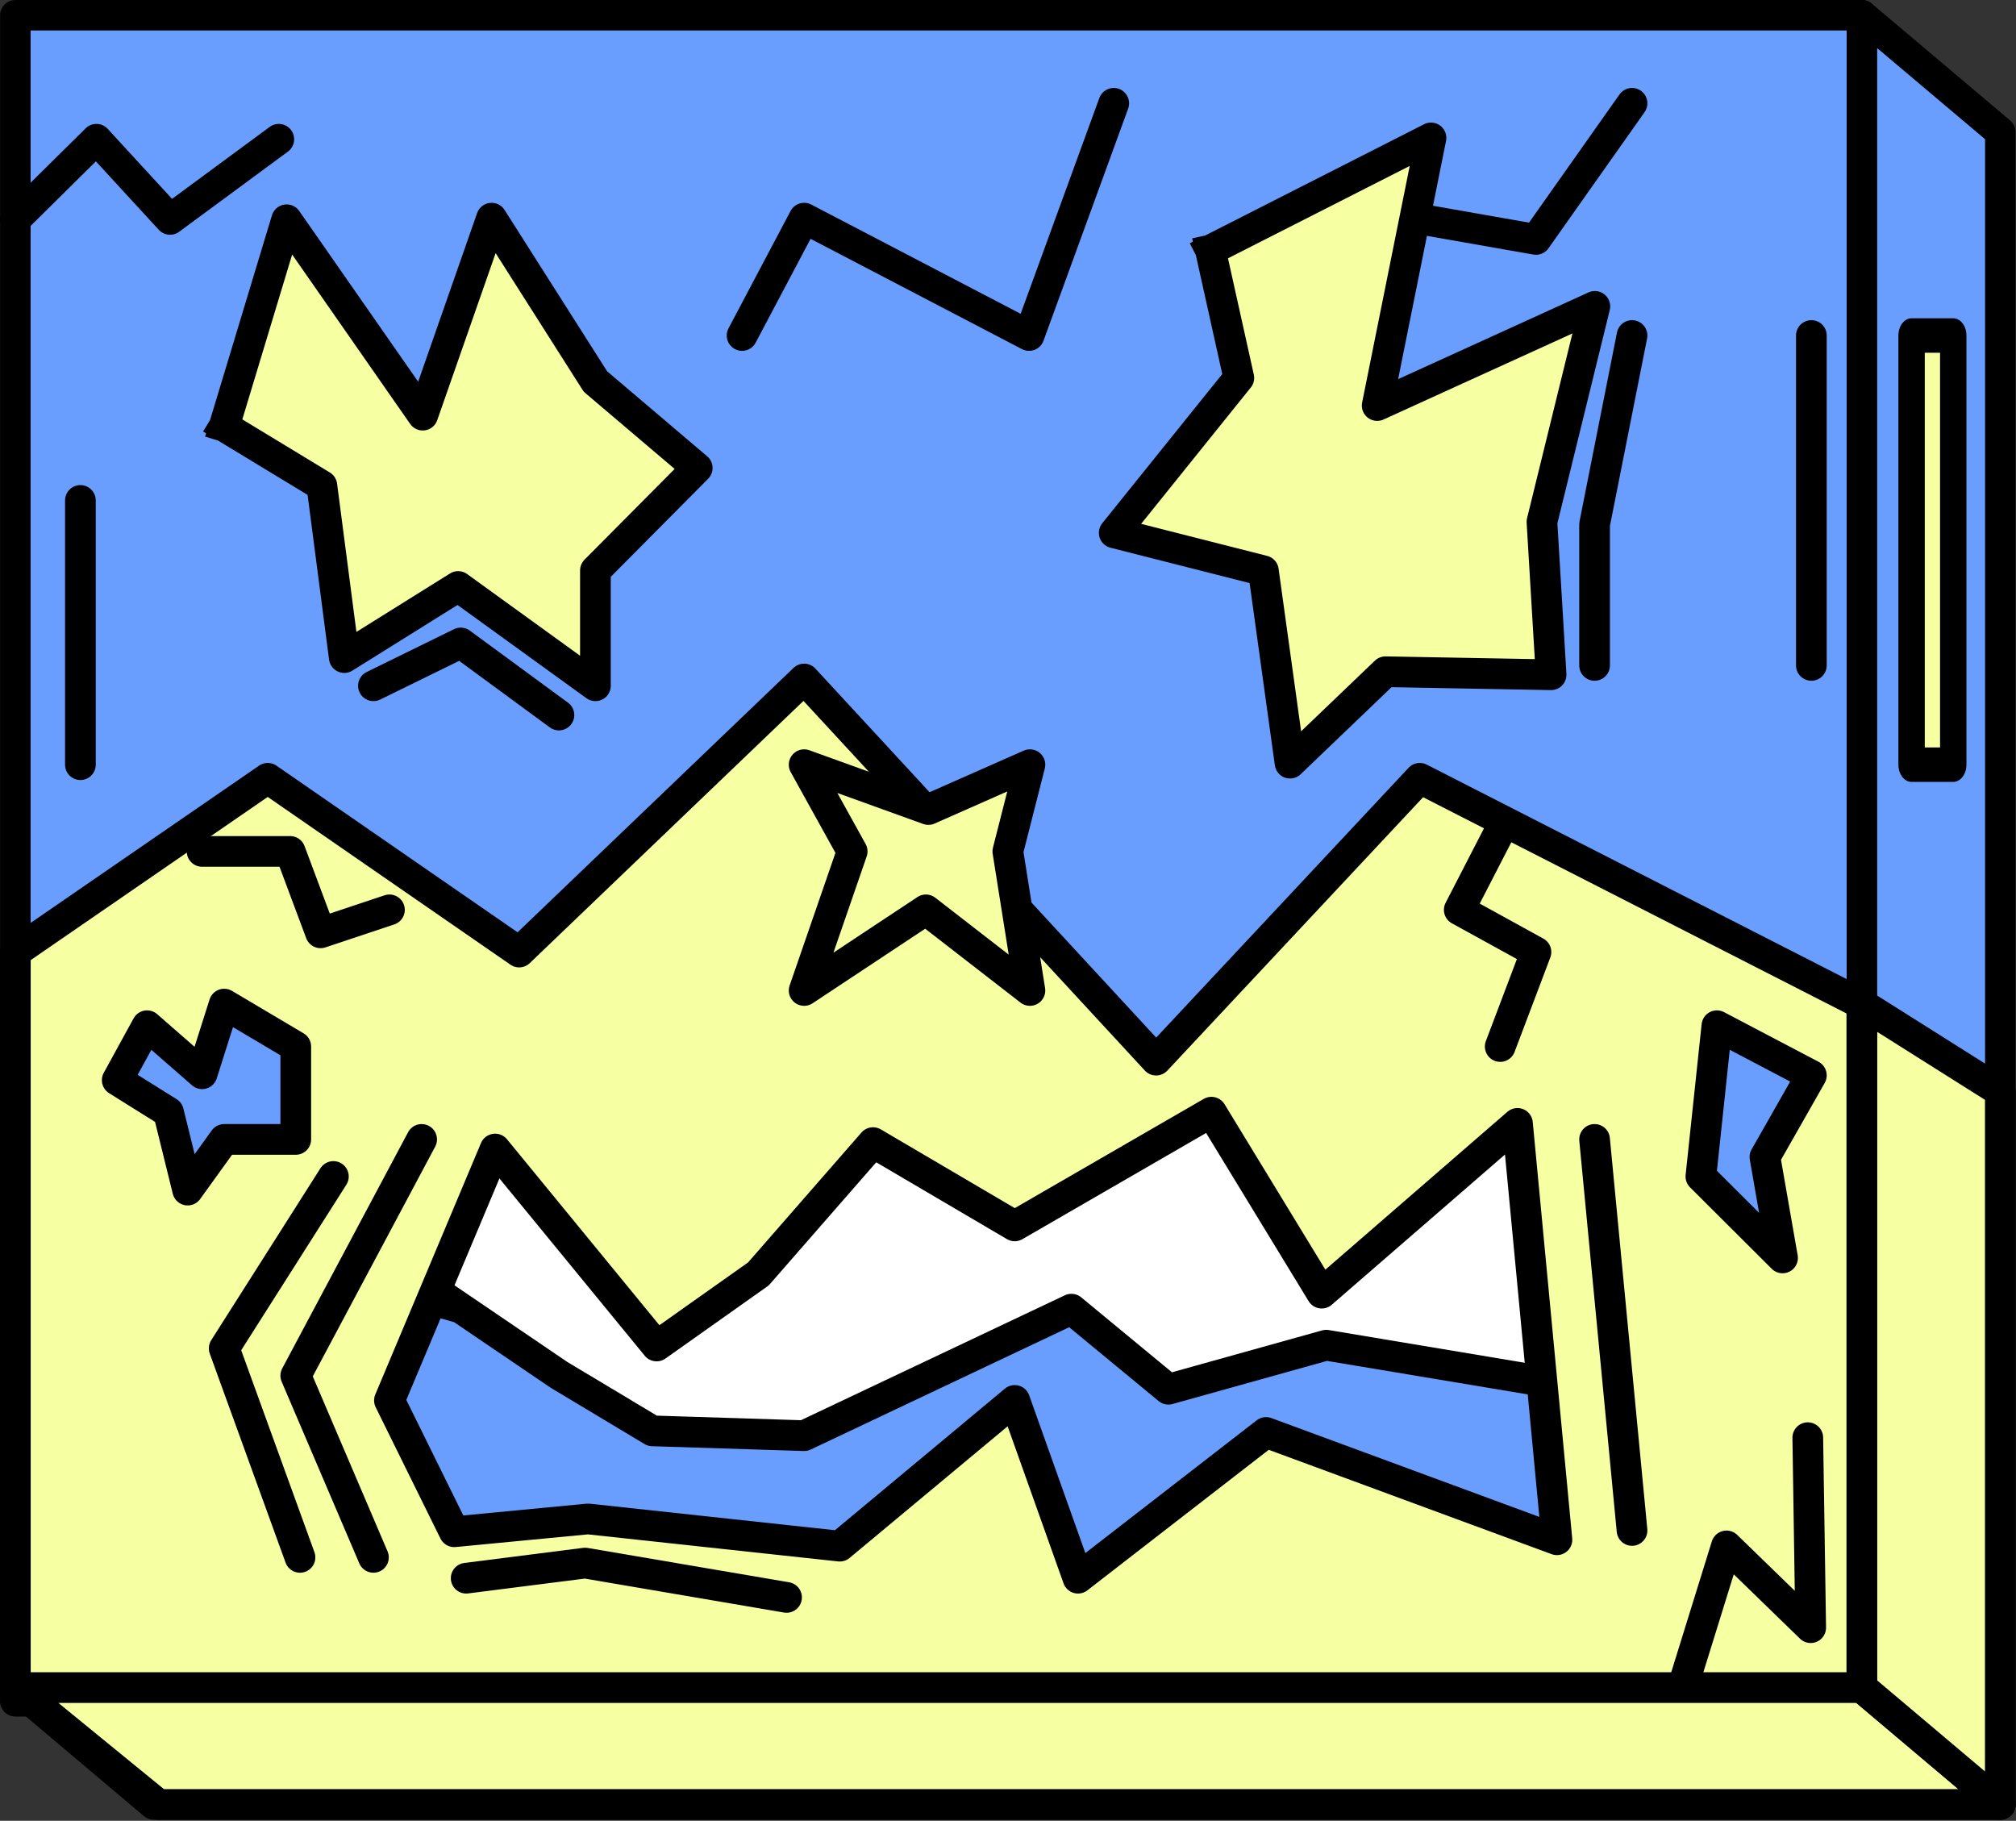 <?xml version="1.0" encoding="UTF-8" standalone="no"?>
<!DOCTYPE svg PUBLIC "-//W3C//DTD SVG 1.1//EN" "http://www.w3.org/Graphics/SVG/1.1/DTD/svg11.dtd">
<svg width="100%" height="100%" viewBox="0 0 1259 1137" version="1.1" xmlns="http://www.w3.org/2000/svg" xmlnsXlink="http://www.w3.org/1999/xlink" xmlSpace="preserve" xmlnsSerif="http://www.serif.com/" style="fill-rule:evenodd;clip-rule:evenodd;stroke-linecap:round;stroke-linejoin:round;stroke-miterlimit:1.5;">
    <rect x="0" y="0" width="1259" height="1137" fill="#333333" stroke="none"/>
    <g transform="matrix(1,0,0,1,-1545.79,-946.492)">
        <rect x="1555.38" y="956.019" width="1153.18" height="1044.29" style="fill:rgb(105,158,255);stroke:black;stroke-width:19.05px;"/>
        <path d="M2795,2073.29L1641.82,2073.29L1555.38,2000.31L2708.56,2000.31L2708.56,956.019L2795,1029L2795,2073.29L2708.56,2000.31" style="fill:rgb(105,158,255);stroke:black;stroke-width:19.05px;"/>
        <path d="M2429.34,1082.72L2505,1096L2565,1011" style="fill:none;stroke:black;stroke-width:19.17px;"/>
        <g transform="matrix(1,0,0,1,-6.82121e-13,8.5)">
            <path d="M1555.38,2000.31L2708.56,2000.31L2708.56,1565L2432.45,1424L2267.79,1600L2047.98,1362L1870,1532.5L1713,1424L1555.38,1532.5L1555.38,2000.31Z" style="fill:rgb(247,255,163);stroke:black;stroke-width:19.17px;"/>
        </g>
        <path d="M1754,1681.15L1685.8,1788.5L1733.14,1919" style="fill:none;stroke:black;stroke-width:19.17px;"/>
        <g transform="matrix(1,0,0,1,22.796,-49.275)">
            <path d="M1663,1262L1702,1133L1787,1255L1830,1132L1894.84,1234L1958.42,1288L1894.84,1352L1894.84,1424L1809.11,1362L1738,1406.4L1724,1299L1663,1262" style="fill:rgb(247,255,163);stroke:black;stroke-width:19.17px;stroke-linecap:square;"/>
        </g>
        <g transform="matrix(0.793,0.828,-0.828,0.793,2027.89,-1275.11)">
            <path d="M1663,1262L1702,1133L1787,1255L1830,1132L1894.84,1234L1958.42,1288L1894.84,1352L1894.84,1424L1809.11,1362L1738,1406.4L1724,1299L1663,1262" style="fill:rgb(247,255,163);stroke:black;stroke-width:16.71px;stroke-linecap:square;"/>
        </g>
        <path d="M2188.98,1424L2125.57,1452L2047.98,1424L2077.98,1478.16L2047.98,1565L2124.01,1514.65L2188.98,1565L2175.19,1478.16L2188.98,1424Z" style="fill:rgb(247,255,163);stroke:black;stroke-width:19.17px;stroke-linecap:square;"/>
        <g transform="matrix(1,0,0,1,61,4)">
            <path d="M1794,1660L1894.84,1783L1958.42,1738L2030,1656L2118.48,1708L2241.33,1637L2310.2,1750L2432.45,1644L2457.1,1904L2275.45,1837L2158,1928L2118.48,1817L2009.22,1908L1852,1891L1768.45,1899L1728,1817L1794,1660Z" style="fill:white;"/>
            <clipPath id="_clip1">
                <path d="M1794,1660L1894.84,1783L1958.42,1738L2030,1656L2118.48,1708L2241.33,1637L2310.2,1750L2432.45,1644L2457.1,1904L2275.45,1837L2158,1928L2118.48,1817L2009.22,1908L1852,1891L1768.45,1899L1728,1817L1794,1660Z"/>
            </clipPath>
            <g clip-path="url(#_clip1)">
                <g transform="matrix(1,0,0,1,-61,-4)">
                    <path d="M1833.51,1763.34L1768.45,1744.88L1730.5,1932L2583,1932L2508.72,1808.99L2374,1786.5L2275.45,1814L2214.89,1764L2047.98,1843L1953.22,1840L1894.84,1805L1817.74,1752.63" style="fill:rgb(105,158,255);stroke:black;stroke-width:19.17px;"/>
                </g>
            </g>
            <path d="M1794,1660L1894.84,1783L1958.42,1738L2030,1656L2118.48,1708L2241.33,1637L2310.2,1750L2432.45,1644L2457.1,1904L2275.45,1837L2158,1928L2118.48,1817L2009.22,1908L1852,1891L1768.45,1899L1728,1817L1794,1660Z" style="fill:none;stroke:black;stroke-width:19.17px;stroke-linecap:square;"/>
        </g>
        <path d="M1672,1478.16L1727,1478.16L1746,1529L1789,1514.65" style="fill:none;stroke:black;stroke-width:19.17px;"/>
        <path d="M2482.68,1465L2457.1,1514.65L2505,1541L2482.68,1600" style="fill:none;stroke:black;stroke-width:19.17px;"/>
        <path d="M2565,1156L2541.61,1274L2541.61,1362" style="fill:none;stroke:black;stroke-width:19.17px;"/>
        <path d="M2708.56,2000.31L2795,2073.29L1644.73,2073.29L1555.38,2000.31L2708.56,2000.31Z" style="fill:rgb(247,255,163);stroke:black;stroke-width:19.17px;"/>
        <path d="M2241.33,1011L2188.45,1156L2047.98,1082.72L2009.22,1156" style="fill:none;stroke:black;stroke-width:19.17px;"/>
        <path d="M1779,1374.73L1833.51,1348L1894.84,1393" style="fill:none;stroke:black;stroke-width:19.17px;"/>
        <path d="M1809.11,1658L1730.5,1805.51L1779,1919" style="fill:none;stroke:black;stroke-width:19.17px;"/>
        <path d="M2541.61,1658L2565,1902.19" style="fill:none;stroke:black;stroke-width:19.17px;"/>
        <path d="M2795,1628L2795,2073.29L2708.56,2000.31L2708.56,1573.5L2795,1628Z" style="fill:rgb(247,255,163);stroke:black;stroke-width:19.17px;"/>
        <path d="M2677,1156L2677,1362" style="fill:none;stroke:black;stroke-width:19.17px;"/>
        <path d="M1596,1259L1596,1424" style="fill:none;stroke:black;stroke-width:19.17px;"/>
        <path d="M1555.38,1083.5L1606,1033.45L1652,1083.5L1719.9,1033.45" style="fill:none;stroke:black;stroke-width:19.17px;"/>
        <g transform="matrix(-0.999,0.049,-0.049,-0.999,5391.03,3670.77)">
            <path d="M2708.56,1805.51L2677,1892L2627,1838.44L2623,1957" style="fill:none;stroke:black;stroke-width:19.17px;"/>
        </g>
        <path d="M1836.92,1932L1911.21,1922.56L2037,1944" style="fill:none;stroke:black;stroke-width:19.17px;"/>
        <path d="M2618,1587L2677,1618L2648,1669L2659,1732L2608,1681.15L2618,1587Z" style="fill:rgb(105,158,255);stroke:black;stroke-width:19.17px;"/>
        <path d="M1637.64,1587L1672,1617L1685.8,1573.5L1730.5,1600L1730.5,1658L1685.8,1658L1663,1689.65L1651,1641L1619,1621L1637.64,1587Z" style="fill:rgb(105,158,255);stroke:black;stroke-width:19.17px;"/>
        <g transform="matrix(0.765,0,0,1,646.545,-2.62901e-13)">
            <rect x="2736" y="1156" width="34" height="268" style="fill:rgb(247,255,163);stroke:black;stroke-width:21.53px;"/>
        </g>
    </g>
</svg>
